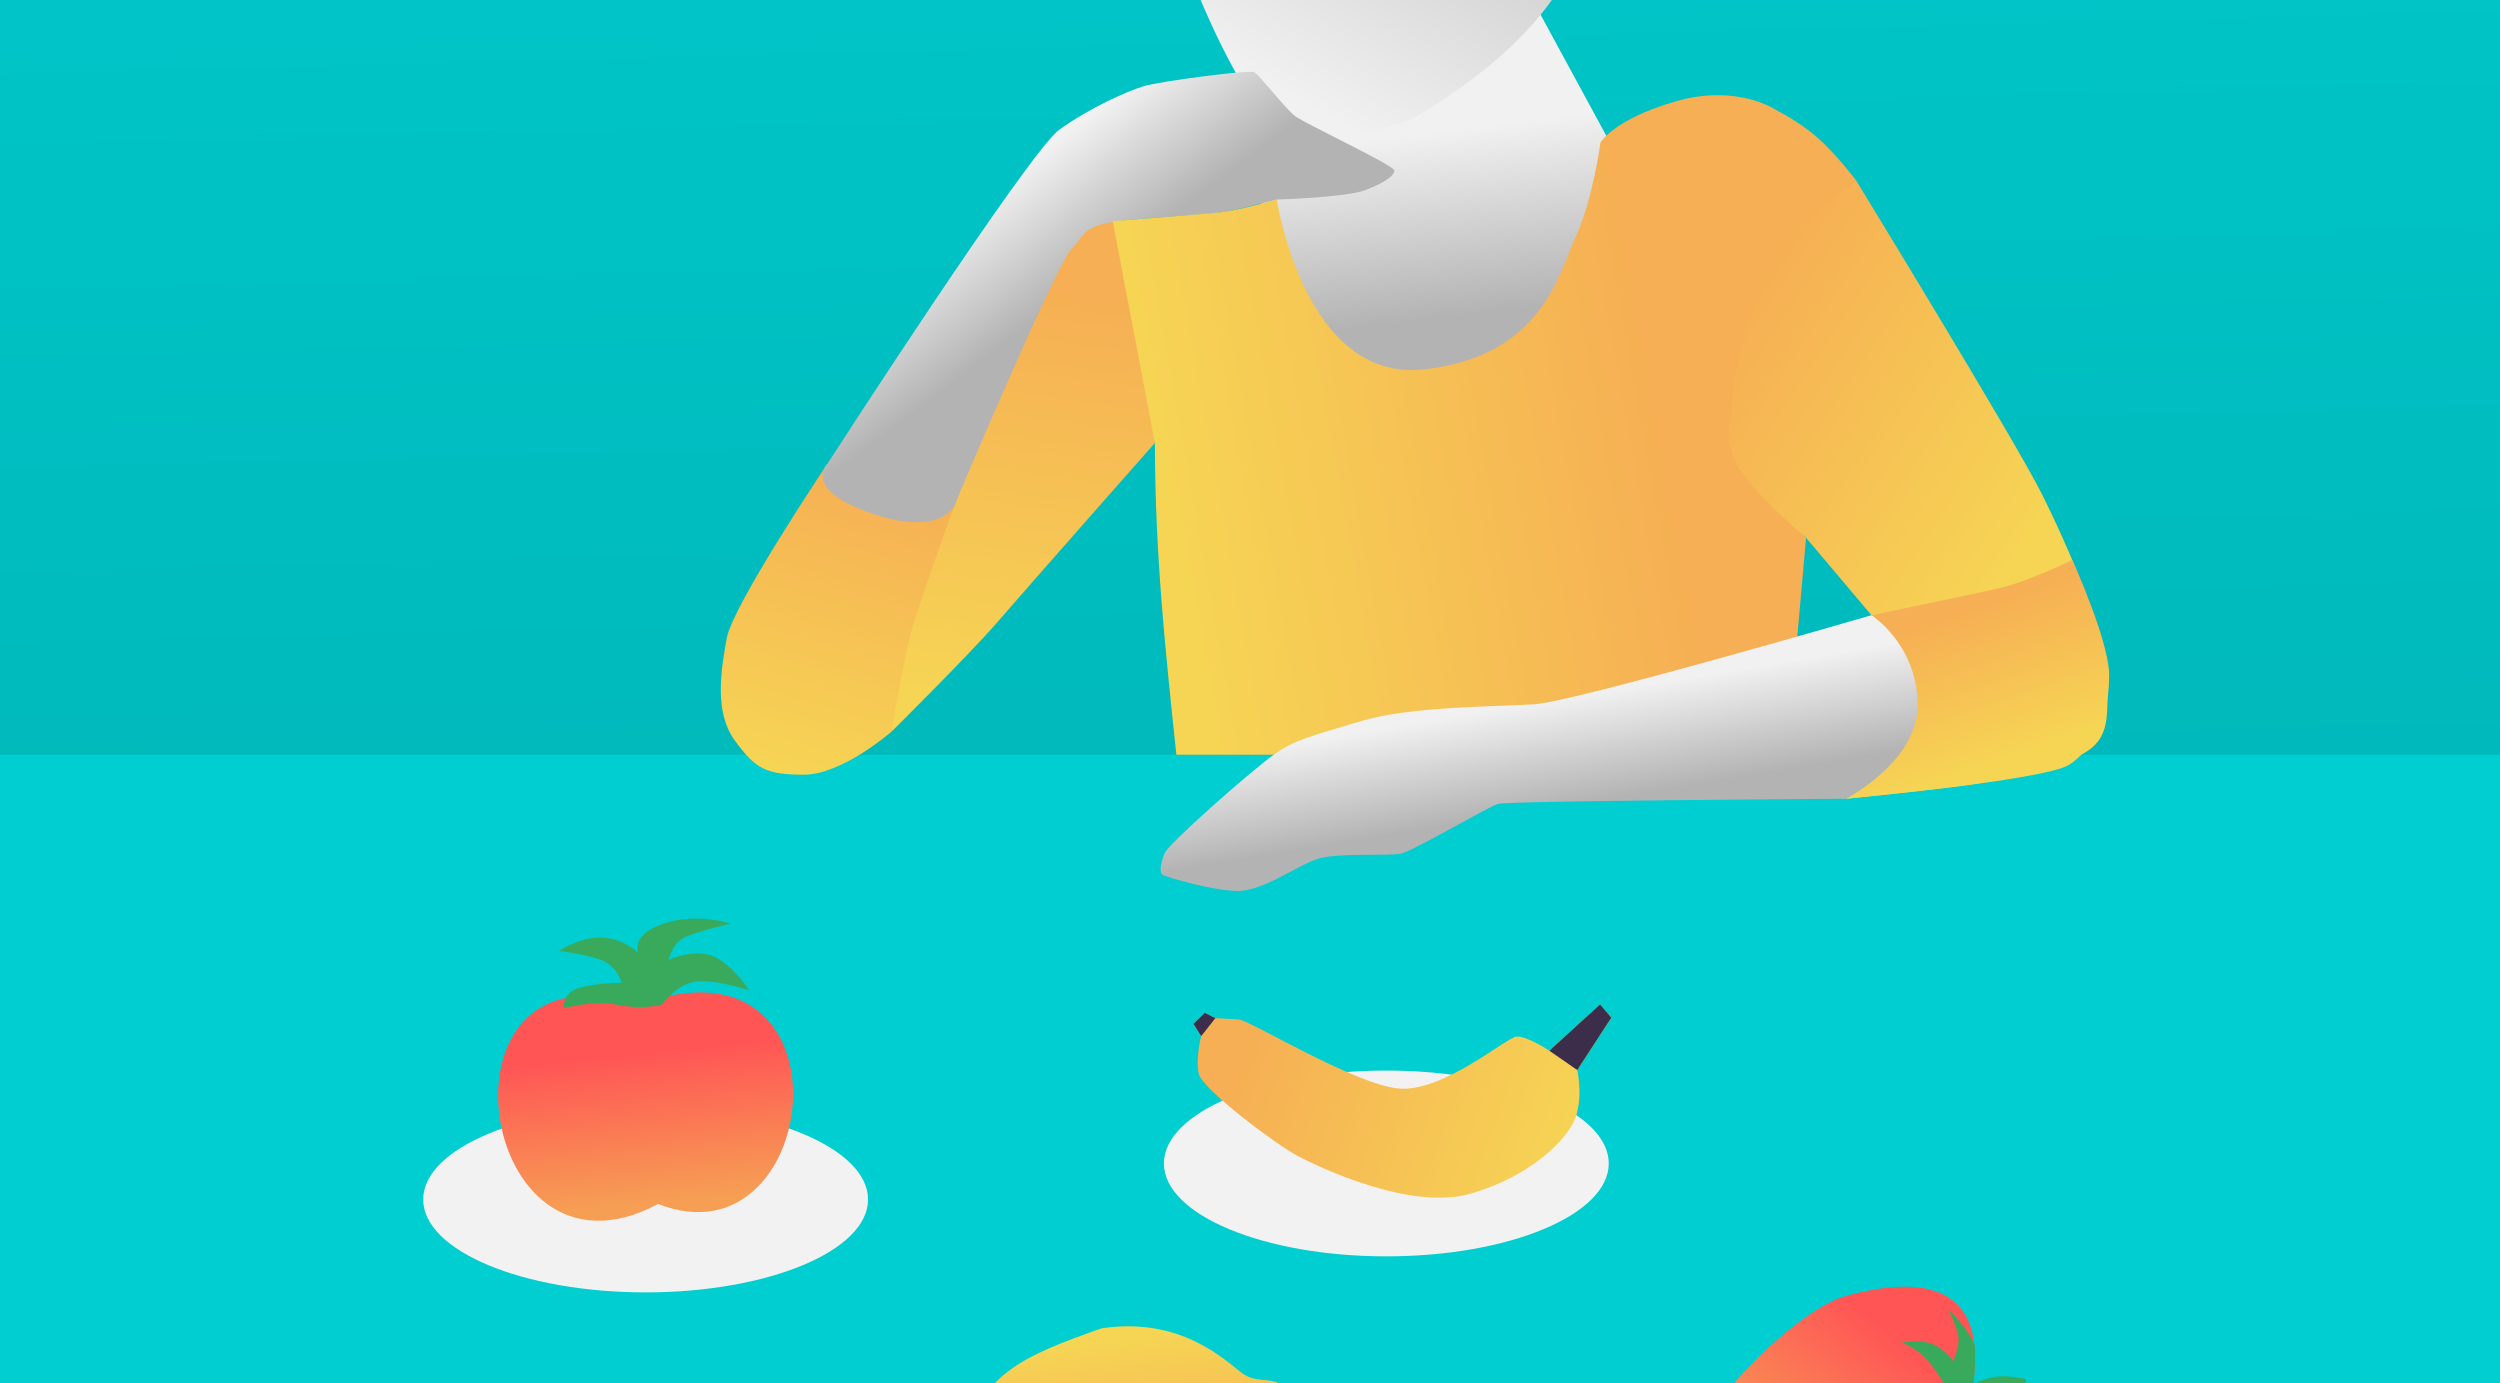 <?xml version="1.0" encoding="UTF-8" standalone="no"?>
<!-- Created with Inkscape (http://www.inkscape.org/) -->

<svg
   width="238.01mm"
   height="131.706mm"
   viewBox="0 0 238.01 131.706"
   version="1.1"
   id="svg3893"
   inkscape:version="1.1.2 (0a00cf5339, 2022-02-04)"
   sodipodi:docname="eat_narrow.svg"
   xmlns:inkscape="http://www.inkscape.org/namespaces/inkscape"
   xmlns:sodipodi="http://sodipodi.sourceforge.net/DTD/sodipodi-0.dtd"
   xmlns:xlink="http://www.w3.org/1999/xlink"
   xmlns="http://www.w3.org/2000/svg"
   xmlns:svg="http://www.w3.org/2000/svg">
  <sodipodi:namedview
     id="namedview3895"
     pagecolor="#ffffff"
     bordercolor="#111111"
     borderopacity="1"
     inkscape:pageshadow="0"
     inkscape:pageopacity="0"
     inkscape:pagecheckerboard="1"
     inkscape:document-units="mm"
     showgrid="false"
     inkscape:zoom="0.66368545"
     inkscape:cx="647.89728"
     inkscape:cy="274.97966"
     inkscape:window-width="2490"
     inkscape:window-height="1376"
     inkscape:window-x="70"
     inkscape:window-y="27"
     inkscape:window-maximized="1"
     inkscape:current-layer="layer1" />
  <defs
     id="defs3890">
    <linearGradient
       inkscape:collect="always"
       id="linearGradient6088">
      <stop
         style="stop-color:#00ced1;stop-opacity:1;"
         offset="0"
         id="stop6084" />
      <stop
         style="stop-color:#00abad;stop-opacity:1"
         offset="1"
         id="stop6086" />
    </linearGradient>
    <filter
       inkscape:collect="always"
       style="color-interpolation-filters:sRGB"
       id="filter276149-1-4"
       x="-0.008"
       y="-0.007"
       width="1.015"
       height="1.015">
      <feGaussianBlur
         inkscape:collect="always"
         stdDeviation="0.22"
         id="feGaussianBlur276151-0-4" />
    </filter>
    <linearGradient
       inkscape:collect="always"
       xlink:href="#linearGradient205156"
       id="linearGradient5176"
       gradientUnits="userSpaceOnUse"
       gradientTransform="matrix(2.38,0,0,2.38,-47.697,-100.194)"
       x1="115.032"
       y1="101.783"
       x2="114.114"
       y2="94.444" />
    <linearGradient
       inkscape:collect="always"
       id="linearGradient205156">
      <stop
         style="stop-color:#b3b3b3;stop-opacity:1;"
         offset="0"
         id="stop205152" />
      <stop
         style="stop-color:#f1f1f1;stop-opacity:1"
         offset="1"
         id="stop205154" />
    </linearGradient>
    <linearGradient
       inkscape:collect="always"
       xlink:href="#linearGradient542066"
       id="linearGradient5178"
       gradientUnits="userSpaceOnUse"
       gradientTransform="matrix(2.38,0,0,2.38,-47.697,-100.194)"
       x1="98.841"
       y1="117.176"
       x2="101.151"
       y2="100.801" />
    <linearGradient
       inkscape:collect="always"
       xlink:href="#linearGradient542066"
       id="linearGradient5180"
       gradientUnits="userSpaceOnUse"
       gradientTransform="matrix(2.38,0,0,2.38,-47.697,-100.194)"
       x1="89.946"
       y1="119.986"
       x2="93.446"
       y2="108.054" />
    <linearGradient
       inkscape:collect="always"
       xlink:href="#linearGradient542066"
       id="linearGradient5182"
       gradientUnits="userSpaceOnUse"
       gradientTransform="matrix(2.38,0,0,2.38,-47.697,-100.194)"
       x1="138.921"
       y1="110.501"
       x2="126.586"
       y2="102.366" />
    <linearGradient
       inkscape:collect="always"
       xlink:href="#linearGradient542066"
       id="linearGradient5184"
       gradientUnits="userSpaceOnUse"
       gradientTransform="matrix(2.38,0,0,2.38,-47.697,-100.194)"
       x1="138.168"
       y1="119.188"
       x2="136.166"
       y2="113.475" />
    <linearGradient
       inkscape:collect="always"
       xlink:href="#linearGradient205156"
       id="linearGradient5186"
       gradientUnits="userSpaceOnUse"
       gradientTransform="matrix(2.38,0,0,2.38,-47.697,-100.194)"
       x1="117.694"
       y1="75.354"
       x2="108.351"
       y2="92.283" />
    <linearGradient
       inkscape:collect="always"
       xlink:href="#linearGradient205156"
       id="linearGradient5188"
       gradientUnits="userSpaceOnUse"
       gradientTransform="matrix(2.38,0,0,2.38,-47.697,-100.194)"
       x1="102.294"
       y1="99.469"
       x2="99.155"
       y2="95.343" />
    <linearGradient
       inkscape:collect="always"
       xlink:href="#linearGradient542066"
       id="linearGradient5190"
       gradientUnits="userSpaceOnUse"
       gradientTransform="matrix(2.38,0,0,2.38,-47.697,-100.194)"
       x1="105.325"
       y1="112.586"
       x2="124.795"
       y2="109.095" />
    <linearGradient
       inkscape:collect="always"
       xlink:href="#linearGradient205156"
       id="linearGradient5192"
       gradientUnits="userSpaceOnUse"
       gradientTransform="matrix(2.38,0,0,2.38,-47.697,-100.194)"
       x1="121.624"
       y1="121.044"
       x2="120.925"
       y2="116.822" />
    <linearGradient
       inkscape:collect="always"
       xlink:href="#linearGradient455002"
       id="linearGradient5194"
       gradientUnits="userSpaceOnUse"
       x1="81.201"
       y1="130.169"
       x2="81.803"
       y2="136.222" />
    <linearGradient
       inkscape:collect="always"
       id="linearGradient455002">
      <stop
         style="stop-color:#ff5555;stop-opacity:1;"
         offset="0"
         id="stop454998" />
      <stop
         style="stop-color:#f69f54;stop-opacity:1"
         offset="1"
         id="stop455000" />
    </linearGradient>
    <linearGradient
       inkscape:collect="always"
       xlink:href="#linearGradient473606"
       id="linearGradient5196"
       gradientUnits="userSpaceOnUse"
       gradientTransform="matrix(0.742,0,0,0.742,29.193,403.816)"
       x1="111.055"
       y1="145.974"
       x2="110.163"
       y2="138.692" />
    <linearGradient
       inkscape:collect="always"
       id="linearGradient473606">
      <stop
         style="stop-color:#f6af54;stop-opacity:1"
         offset="0"
         id="stop473602" />
      <stop
         style="stop-color:#f6d454;stop-opacity:1"
         offset="1"
         id="stop473604" />
    </linearGradient>
    <linearGradient
       inkscape:collect="always"
       xlink:href="#linearGradient506135"
       id="linearGradient5198"
       gradientUnits="userSpaceOnUse"
       x1="122.667"
       y1="138.476"
       x2="127.235"
       y2="145.088" />
    <linearGradient
       inkscape:collect="always"
       id="linearGradient506135">
      <stop
         style="stop-color:#ff5555;stop-opacity:1;"
         offset="0"
         id="stop506131" />
      <stop
         style="stop-color:#f69e54;stop-opacity:1"
         offset="1"
         id="stop506133" />
    </linearGradient>
    <linearGradient
       inkscape:collect="always"
       xlink:href="#linearGradient542066"
       id="linearGradient5200"
       gradientUnits="userSpaceOnUse"
       x1="138.348"
       y1="128.032"
       x2="137.698"
       y2="146.928" />
    <linearGradient
       inkscape:collect="always"
       id="linearGradient542066">
      <stop
         style="stop-color:#f6d454;stop-opacity:1;"
         offset="0"
         id="stop542062" />
      <stop
         style="stop-color:#f6af54;stop-opacity:1"
         offset="1"
         id="stop542064" />
    </linearGradient>
    <linearGradient
       inkscape:collect="always"
       xlink:href="#linearGradient6088"
       id="linearGradient6090"
       x1="125.487"
       y1="43.945"
       x2="127.316"
       y2="117.044"
       gradientUnits="userSpaceOnUse"
       gradientTransform="matrix(3.237,0,0,3.237,-200.991,-97.496)" />
    <clipPath
       clipPathUnits="userSpaceOnUse"
       id="clipPath1004">
      <rect
         style="fill:#ff0000;fill-rule:evenodd;stroke:#ffffff;stroke-width:0.439;stroke-linecap:round;stroke-linejoin:round;paint-order:stroke markers fill"
         id="rect1006"
         width="108.795"
         height="39.248"
         x="70.862"
         y="75.271" />
    </clipPath>
    <clipPath
       clipPathUnits="userSpaceOnUse"
       id="clipPath1279">
      <rect
         style="fill:#ff0000;fill-rule:evenodd;stroke:#ffffff;stroke-width:0.181;stroke-linecap:round;stroke-linejoin:round;paint-order:stroke markers fill"
         id="rect1281"
         width="132.342"
         height="40.686"
         x="66.993"
         y="64.603" />
    </clipPath>
  </defs>
  <g
     inkscape:label="Layer 1"
     inkscape:groupmode="layer"
     id="layer1"
     transform="translate(-89.843,-111.631)">
    <rect
       style="fill:url(#linearGradient6090);fill-opacity:1;fill-rule:evenodd;stroke-width:0.189;stroke-linejoin:round;paint-order:stroke markers fill"
       id="rect935-3-0"
       width="238.01"
       height="238.01"
       x="89.843"
       y="43.581" />
    <path
       style="mix-blend-mode:normal;fill:#00ced1;fill-opacity:1;fill-rule:evenodd;stroke-width:0.142;stroke-linejoin:round;paint-order:stroke markers fill"
       d="M 327.853,183.486 H 89.843 v 98.105 H 327.853 Z"
       id="path937-3-2"
       clip-path="none" />
    <path
       id="path6262"
       style="display:inline;mix-blend-mode:normal;fill:url(#linearGradient6264);fill-opacity:1;fill-rule:evenodd;stroke-width:0.027;stroke-linejoin:round;paint-order:stroke markers fill;filter:url(#filter276149-1-4)"
       d="m 92.745,45.891 c 22.655,-0.971 45.26,-1.054 67.798,0 0.956,22.599 0.997,48.124 0,70.723 H 92.719 c -1.066,-22.599 -1.034,-48.124 0.026,-70.723 z"
       sodipodi:nodetypes="ccccc"
       transform="matrix(3.237,0,0,3.237,-200.991,-97.496)" />
    <path
       style="fill:url(#linearGradient5176);fill-opacity:1;fill-rule:evenodd;stroke-width:0.142;stroke-linejoin:round;paint-order:stroke markers fill"
       d="m 235.684,111.502 7.209,13.281 c 0,0 -3.21,17.902 -7.843,21.098 -4.632,3.195 -16.146,1.891 -17.909,0.958 -1.764,-0.932 -6.882,-9.676 -6.995,-12.214 -0.113,-2.538 -0.892,-16.118 -0.892,-16.118 0,0 5.429,4.22 12.136,2.659 6.707,-1.562 14.293,-9.664 14.293,-9.664 z"
       id="path939-3-4"
       sodipodi:nodetypes="ccssccsc" />
    <path
       style="fill:url(#linearGradient5178);fill-opacity:1;fill-rule:evenodd;stroke-width:0.142;stroke-linejoin:round;paint-order:stroke markers fill"
       d="m 180.694,159.775 c 0,0 8.226,-23.829 9.662,-25.389 1.436,-1.56 5.419,-1.706 5.419,-1.706 0,0 2.185,6.542 3.127,10.869 0.265,3.522 0.909,6.801 0.89,10.253 0,0 -12.466,14.127 -15.031,17.103 -2.566,2.975 -10.045,10.387 -10.045,10.387 0,0 0.385,-7.765 1.422,-10.772 1.038,-3.007 4.557,-10.746 4.557,-10.746"
       id="path941-7-7"
       sodipodi:nodetypes="cscccscsc" />
    <path
       style="fill:url(#linearGradient5180);fill-opacity:1;fill-rule:evenodd;stroke-width:0.142;stroke-linejoin:round;paint-order:stroke markers fill"
       d="m 168.635,155.755 c 0,0 -9.007,13.443 -9.594,16.603 -0.588,3.159 -1.197,7.106 0.764,9.783 1.961,2.677 2.947,3.245 6.578,3.245 3.632,0 8.331,-4.092 8.331,-4.092 0,0 1.123,-6.668 1.818,-9.289 0.695,-2.621 4.161,-12.229 4.161,-12.229 0,0 -1.224,1.331 -7.169,-0.385 -5.945,-1.716 -4.89,-3.635 -4.89,-3.635 z"
       id="path943-3-6"
       sodipodi:nodetypes="cssscscsc" />
    <path
       style="fill:url(#linearGradient5182);fill-opacity:1;fill-rule:evenodd;stroke-width:0.142;stroke-linejoin:round;paint-order:stroke markers fill"
       d="m 266.55,128.806 c 0,0 14.913,24.4 17.589,29.669 2.677,5.269 6.477,14.336 6.477,17.884 0,3.548 -1.533,6.596 -3.763,8.072 -2.23,1.476 -21.279,3.245 -21.279,3.245 0,0 7.611,-4.576 6.839,-9.168 -0.772,-4.591 -4.399,-8.306 -4.399,-8.306 l -6.229,-7.377 c 0,0 -7.943,-6.008 -8.175,-7.823 -0.231,-1.816 1.757,-15.056 2.596,-17.054 1.528,-3.64 10.343,-9.142 10.343,-9.142"
       id="path945-2-5"
       sodipodi:nodetypes="cssscsccssc" />
    <path
       style="fill:url(#linearGradient5184);fill-opacity:1;fill-rule:evenodd;stroke-width:0.142;stroke-linejoin:round;paint-order:stroke markers fill"
       d="m 265.574,187.676 c 0,0 6.406,-2.754 6.246,-8.723 -0.159,-5.969 -3.806,-8.751 -3.806,-8.751 0,0 9.486,-1.959 12.216,-2.586 2.73,-0.627 6.899,-2.666 6.899,-2.666 0,0 3.862,8.44 3.487,11.408 -0.375,2.969 0.493,5.511 -2.63,7.127 -3.123,1.615 -8.766,2.664 -12.416,3.097 -3.65,0.433 -9.996,1.093 -9.996,1.093 z"
       id="path947-6-7"
       sodipodi:nodetypes="czcscsssc" />
    <path
       style="fill:url(#linearGradient5186);fill-opacity:1;fill-rule:evenodd;stroke-width:0.142;stroke-linejoin:round;paint-order:stroke markers fill"
       d="m 202.173,106.387 c 1.361,4.402 6.134,15.458 9.318,17.358 3.184,1.9 11.201,0.108 13.123,-0.971 11.178,-6.755 17.568,-14.199 18.339,-27.331 -0.211,-6.76 -1.552,-12.187 -5.626,-18.236 -4.074,-6.048 -10.225,-10.284 -18.747,-9.792 -17.044,0.983 -21.147,22.144 -16.407,38.972 z"
       id="path949-5-1"
       sodipodi:nodetypes="csccssc" />
    <path
       style="fill:url(#linearGradient5188);fill-opacity:1;fill-rule:evenodd;stroke-width:0.142;stroke-linejoin:round;paint-order:stroke markers fill"
       d="m 168.635,155.755 c 0,0 -2.548,2.399 4.081,4.717 6.629,2.318 7.978,-0.697 7.978,-0.697 0,0 9.627,-22.86 11.19,-24.481 1.563,-1.621 0.824,-2.358 6.378,-2.804 5.555,-0.445 7.057,-0.457 8.587,-0.772 1.53,-0.315 4.546,-1.087 4.546,-1.087 0,0 6.606,-0.199 8.441,-0.903 1.835,-0.704 2.736,-1.36 2.757,-1.853 0.023,-0.494 -8.486,-4.446 -9.464,-5.202 -0.978,-0.756 -3.378,-3.913 -3.875,-4.167 -0.497,-0.254 -8.945,0.865 -10.476,1.317 -1.531,0.452 -5.205,2.063 -8.102,4.173 -2.897,2.11 -22.041,31.758 -22.041,31.758 z"
       id="path953-2-3" />
    <path
       style="fill:url(#linearGradient5190);fill-opacity:1;fill-rule:evenodd;stroke-width:0.142;stroke-linejoin:round;paint-order:stroke markers fill"
       d="m 195.774,132.68 c 0,0 8.463,-0.634 10.296,-0.845 1.833,-0.211 5.325,-1.203 5.325,-1.203 0,0 2.628,17.404 13.988,16.168 11.36,-1.235 12.872,-9.229 14.472,-12.635 1.6,-3.406 2.357,-8.949 2.357,-8.949 0,0 1.215,-2.22 7.189,-3.942 5.974,-1.722 9.698,0.923 9.698,0.923 0,0 2.085,1.036 3.848,2.602 1.763,1.566 3.603,4.008 3.603,4.008 0,0 -6.628,4.568 -8.458,8.854 -1.831,4.286 -3.229,9.039 -3.319,12.104 -0.091,3.064 -0.857,2.71 0.097,5.404 0.954,2.694 6.917,7.658 6.917,7.658 l -0.836,9.435 c 0,0 -9.547,4.715 -16.98,6.265 -8.403,1.077 -15.351,1.07 -23.836,2.877 -5.427,1.213 -9.025,2.083 -9.025,2.083 h -9.273 c -1.078,-10.222 -2.021,-19.05 -2.045,-29.684"
       id="path955-6-3"
       sodipodi:nodetypes="cscsscscscsscccccccc" />
    <path
       style="fill:url(#linearGradient5192);fill-opacity:1;fill-rule:evenodd;stroke-width:0.142;stroke-linejoin:round;paint-order:stroke markers fill"
       d="m 265.574,187.676 c 0,0 7.003,-3.551 6.839,-9.168 -0.164,-5.616 -4.399,-8.306 -4.399,-8.306 0,0 -28.237,8.224 -32.06,8.476 -3.823,0.253 -11.843,0.187 -16.535,1.605 -4.692,1.418 -6.252,1.738 -8.311,3.202 -2.059,1.464 -10.057,8.478 -10.402,9.399 -0.345,0.921 -0.58,1.89 -0.093,2.08 0.487,0.191 4.369,1.409 6.94,1.489 2.571,0.08 5.934,-2.563 7.9,-3.1 1.966,-0.537 6.562,-0.22 7.721,-0.444 1.16,-0.224 8.312,-4.448 9.284,-4.743 0.972,-0.295 33.115,-0.49 33.115,-0.49 z"
       id="path957-5-3" />
    <g
       id="g120269-8"
       transform="matrix(2.38,0,0,2.38,-67.033,-966.775)"
       style="stroke-width:1.36">
      <g
         id="g120224-5"
         style="stroke-width:1.36">
        <g
           id="g969-8-1"
           transform="translate(-1.496,351.534)"
           style="stroke-width:1.36">
          <ellipse
             style="fill:#f2f2f2;fill-rule:evenodd;stroke-width:3.668;stroke-linejoin:round;paint-order:stroke markers fill"
             id="ellipse967-7-0"
             cx="93.236"
             cy="149.559"
             rx="8.897"
             ry="3.716" />
        </g>
        <g
           id="g979-9-8"
           transform="translate(10.438,365.05)"
           style="stroke-width:1.36">
          <path
             style="opacity:1;fill:url(#linearGradient5194);fill-opacity:1;fill-rule:evenodd;stroke:none;stroke-width:0.332;stroke-linecap:round;stroke-linejoin:round;stroke-miterlimit:4;stroke-dasharray:none;stroke-opacity:1;paint-order:stroke markers fill"
             d="m 80.917,128.292 c -8.412,-2.896 -6.466,11.866 0.886,7.931 6.625,2.605 8.059,-11.31 -0.886,-7.931 z"
             id="path975-6-7"
             sodipodi:nodetypes="ccc" />
          <path
             style="opacity:1;fill:#39aa5c;fill-opacity:1;fill-rule:evenodd;stroke:none;stroke-width:0.332;stroke-linecap:round;stroke-linejoin:round;stroke-miterlimit:4;stroke-dasharray:none;stroke-opacity:1;paint-order:stroke markers fill"
             d="m 79.456,128.185 c -0.751,0.024 -1.417,0.205 -1.417,0.205 0,0 -0.104,-0.634 0.669,-0.83 0.774,-0.196 1.635,-0.187 1.635,-0.187 0,0 -0.177,-0.716 -0.919,-0.949 -0.742,-0.233 -1.596,-0.322 -1.596,-0.322 0,0 0.868,-0.583 1.758,-0.533 0.89,0.05 1.422,0.616 1.422,0.616 0,0 -0.333,-0.717 1.004,-1.174 1.336,-0.457 2.691,-0.003 2.691,-0.003 0,0 -1.228,0.278 -1.791,0.525 -0.562,0.247 -0.681,0.921 -0.681,0.921 0,0 1.176,-0.538 1.967,-0.044 0.792,0.493 1.239,1.269 1.239,1.269 0,0 -1.14,-0.398 -1.998,-0.367 -0.858,0.031 -1.494,0.951 -1.494,0.951 -1.319,0.233 -1.778,-0.095 -2.489,-0.077 z"
             id="path977-0-6"
             sodipodi:nodetypes="ccscscccscscscccc" />
        </g>
      </g>
      <g
         id="g120229-3"
         style="stroke-width:1.36">
        <g
           id="g973-4-5"
           transform="translate(17.374,364.65)"
           style="stroke-width:1.36">
          <ellipse
             style="fill:#f2f2f2;fill-rule:evenodd;stroke-width:3.668;stroke-linejoin:round;paint-order:stroke markers fill"
             id="ellipse971-1-0"
             cx="93.236"
             cy="149.559"
             rx="8.897"
             ry="3.716" />
        </g>
        <path
           style="fill:url(#linearGradient5196);fill-opacity:1;fill-rule:evenodd;stroke:none;stroke-width:0.246;stroke-linecap:round;stroke-linejoin:round;stroke-miterlimit:4;stroke-dasharray:none;stroke-opacity:1;paint-order:stroke markers fill"
           d="m 109.962,506.25 c 3.174,-0.487 4.942,1.264 5.631,1.784 0.689,0.519 1.41,0.002 1.835,0.787 0.43,0.796 -0.849,1.29 -1.042,1.456 -0.193,0.165 0.146,2.829 -4.56,4.065 -5.719,1.502 -5.353,-1.005 -6.458,-1.089 -1.105,-0.084 -1.213,0.26 -1.525,-0.31 -0.392,-0.716 0.116,-0.796 0.761,-1.604 0.134,-3.186 2.303,-3.999 5.359,-5.088 z"
           id="path981-0-8"
           sodipodi:nodetypes="csssssscc" />
      </g>
      <g
         id="g120236-0"
         transform="translate(5.292)"
         style="stroke-width:1.36">
        <g
           id="g985-4-4"
           transform="translate(41.556,364.419)"
           inkscape:transform-center-x="-0.29379898"
           inkscape:transform-center-y="4.6290377"
           style="stroke-width:1.36">
          <ellipse
             style="fill:#f2f2f2;fill-rule:evenodd;stroke-width:3.668;stroke-linejoin:round;paint-order:stroke markers fill"
             id="ellipse983-8-1"
             cx="93.236"
             cy="149.559"
             rx="8.897"
             ry="3.716" />
        </g>
        <g
           id="g991-7-1"
           transform="rotate(75,-110.343,331.785)"
           style="stroke-width:1.36">
          <path
             style="opacity:1;fill:url(#linearGradient5198);fill-opacity:1;fill-rule:evenodd;stroke:none;stroke-width:0.332;stroke-linecap:round;stroke-linejoin:round;stroke-miterlimit:4;stroke-dasharray:none;stroke-opacity:1;paint-order:stroke markers fill"
             d="m 122.439,145.282 c 0,0 -1.914,-2.809 -2.15,-4.938 -0.073,-3.444 1.028,-5.788 4.74,-4.2 5.079,-1.238 5.578,3.016 3.599,6.689 -0.924,1.636 -1.794,3.247 -1.794,3.247 -1.568,1.768 -3.847,-0.198 -4.395,-0.799 z"
             id="path987-0-3"
             sodipodi:nodetypes="cccccc" />
          <path
             style="opacity:1;fill:#39aa5c;fill-opacity:1;fill-rule:evenodd;stroke:none;stroke-width:0.332;stroke-linecap:round;stroke-linejoin:round;stroke-miterlimit:4;stroke-dasharray:none;stroke-opacity:1;paint-order:stroke markers fill"
             d="m 125.029,136.144 c 0,0 -0.944,-0.402 -1.47,-0.454 -0.526,-0.052 -1.72,0.64 -1.72,0.64 0,0 0.925,-0.208 1.331,-0.081 0.406,0.128 0.772,0.449 0.772,0.449 0,0 -0.113,-0.088 -0.68,0.361 -0.568,0.45 -0.594,1.416 -0.594,1.416 0,0 0.343,-0.616 1.287,-0.971 0.944,-0.354 1.147,-0.354 1.147,-0.354 0,0 0.422,-0.204 0.962,0.155 0.54,0.359 0.933,0.896 0.933,0.896 0,0 0.147,-0.709 -0.016,-0.972 -0.162,-0.263 -0.279,-0.389 -0.279,-0.389 0,0 0.147,-0.194 0.684,0.042 0.537,0.236 0.983,0.597 0.983,0.597 0,0 -0.467,-1.365 -0.976,-1.443 -0.509,-0.077 -2.062,0.039 -2.062,0.039 0,0 -0.276,-0.255 -0.1,-0.777 0.176,-0.522 0.402,-1.183 0.402,-1.183 l -0.27,-0.075 c 0,0 -0.339,0.629 -0.405,1.126 -0.066,0.497 0.07,0.976 0.07,0.976 z"
             id="path989-8-5" />
        </g>
      </g>
      <g
         id="g120244-9"
         transform="translate(-37.042)"
         style="stroke-width:1.36">
        <g
           id="g995-6-3"
           transform="translate(65.176,350.093)"
           style="stroke-width:1.36">
          <ellipse
             style="fill:#f2f2f2;fill-rule:evenodd;stroke-width:3.668;stroke-linejoin:round;paint-order:stroke markers fill"
             id="ellipse993-2-4"
             cx="93.236"
             cy="149.559"
             rx="8.897"
             ry="3.716" />
        </g>
        <g
           id="g1003-4-1"
           transform="matrix(-0.228,0.677,-0.677,-0.228,283.48,435.742)"
           style="stroke-width:1.36">
          <path
             style="opacity:1;fill:url(#linearGradient5200);fill-opacity:1;fill-rule:evenodd;stroke:none;stroke-width:0.332;stroke-linecap:round;stroke-linejoin:round;stroke-miterlimit:4;stroke-dasharray:none;stroke-opacity:1;paint-order:stroke markers fill"
             d="m 128.907,128.032 -0.504,0.834 3.365,1.864 c 0,0 -0.395,1.458 -0.164,1.993 0.231,0.535 4.319,2.92 4.871,5.362 0.552,2.442 -0.97,9.068 -0.815,9.682 0.156,0.614 0.351,1.269 0.351,1.269 l -0.097,0.654 0.789,0.404 0.509,-0.628 c 0,0 1.304,-0.079 2.059,-0.554 0.755,-0.475 2.377,-5.417 2.582,-6.71 0.205,-1.293 0.916,-6.968 -1.1,-9.862 -2.016,-2.894 -4.637,-4.176 -5.913,-4.195 -1.276,-0.018 -2.545,0.758 -2.545,0.758 z"
             id="path997-7-5" />
          <path
             style="opacity:1;fill:#3c2d4a;fill-opacity:1;fill-rule:evenodd;stroke:none;stroke-width:0.332;stroke-linecap:round;stroke-linejoin:round;stroke-miterlimit:4;stroke-dasharray:none;stroke-opacity:1;paint-order:stroke markers fill"
             d="m 132.295,128.904 -0.527,1.826 -3.365,-1.864 0.504,-0.834 z"
             id="path999-9-0" />
          <path
             style="opacity:1;fill:#3c2d4a;fill-opacity:1;fill-rule:evenodd;stroke:none;stroke-width:0.332;stroke-linecap:round;stroke-linejoin:round;stroke-miterlimit:4;stroke-dasharray:none;stroke-opacity:1;paint-order:stroke markers fill"
             d="m 137.213,149.466 -1.201,-0.43 -0.097,0.654 0.789,0.404 0.509,-0.628"
             id="path1001-3-8" />
        </g>
      </g>
    </g>
  </g>
</svg>
